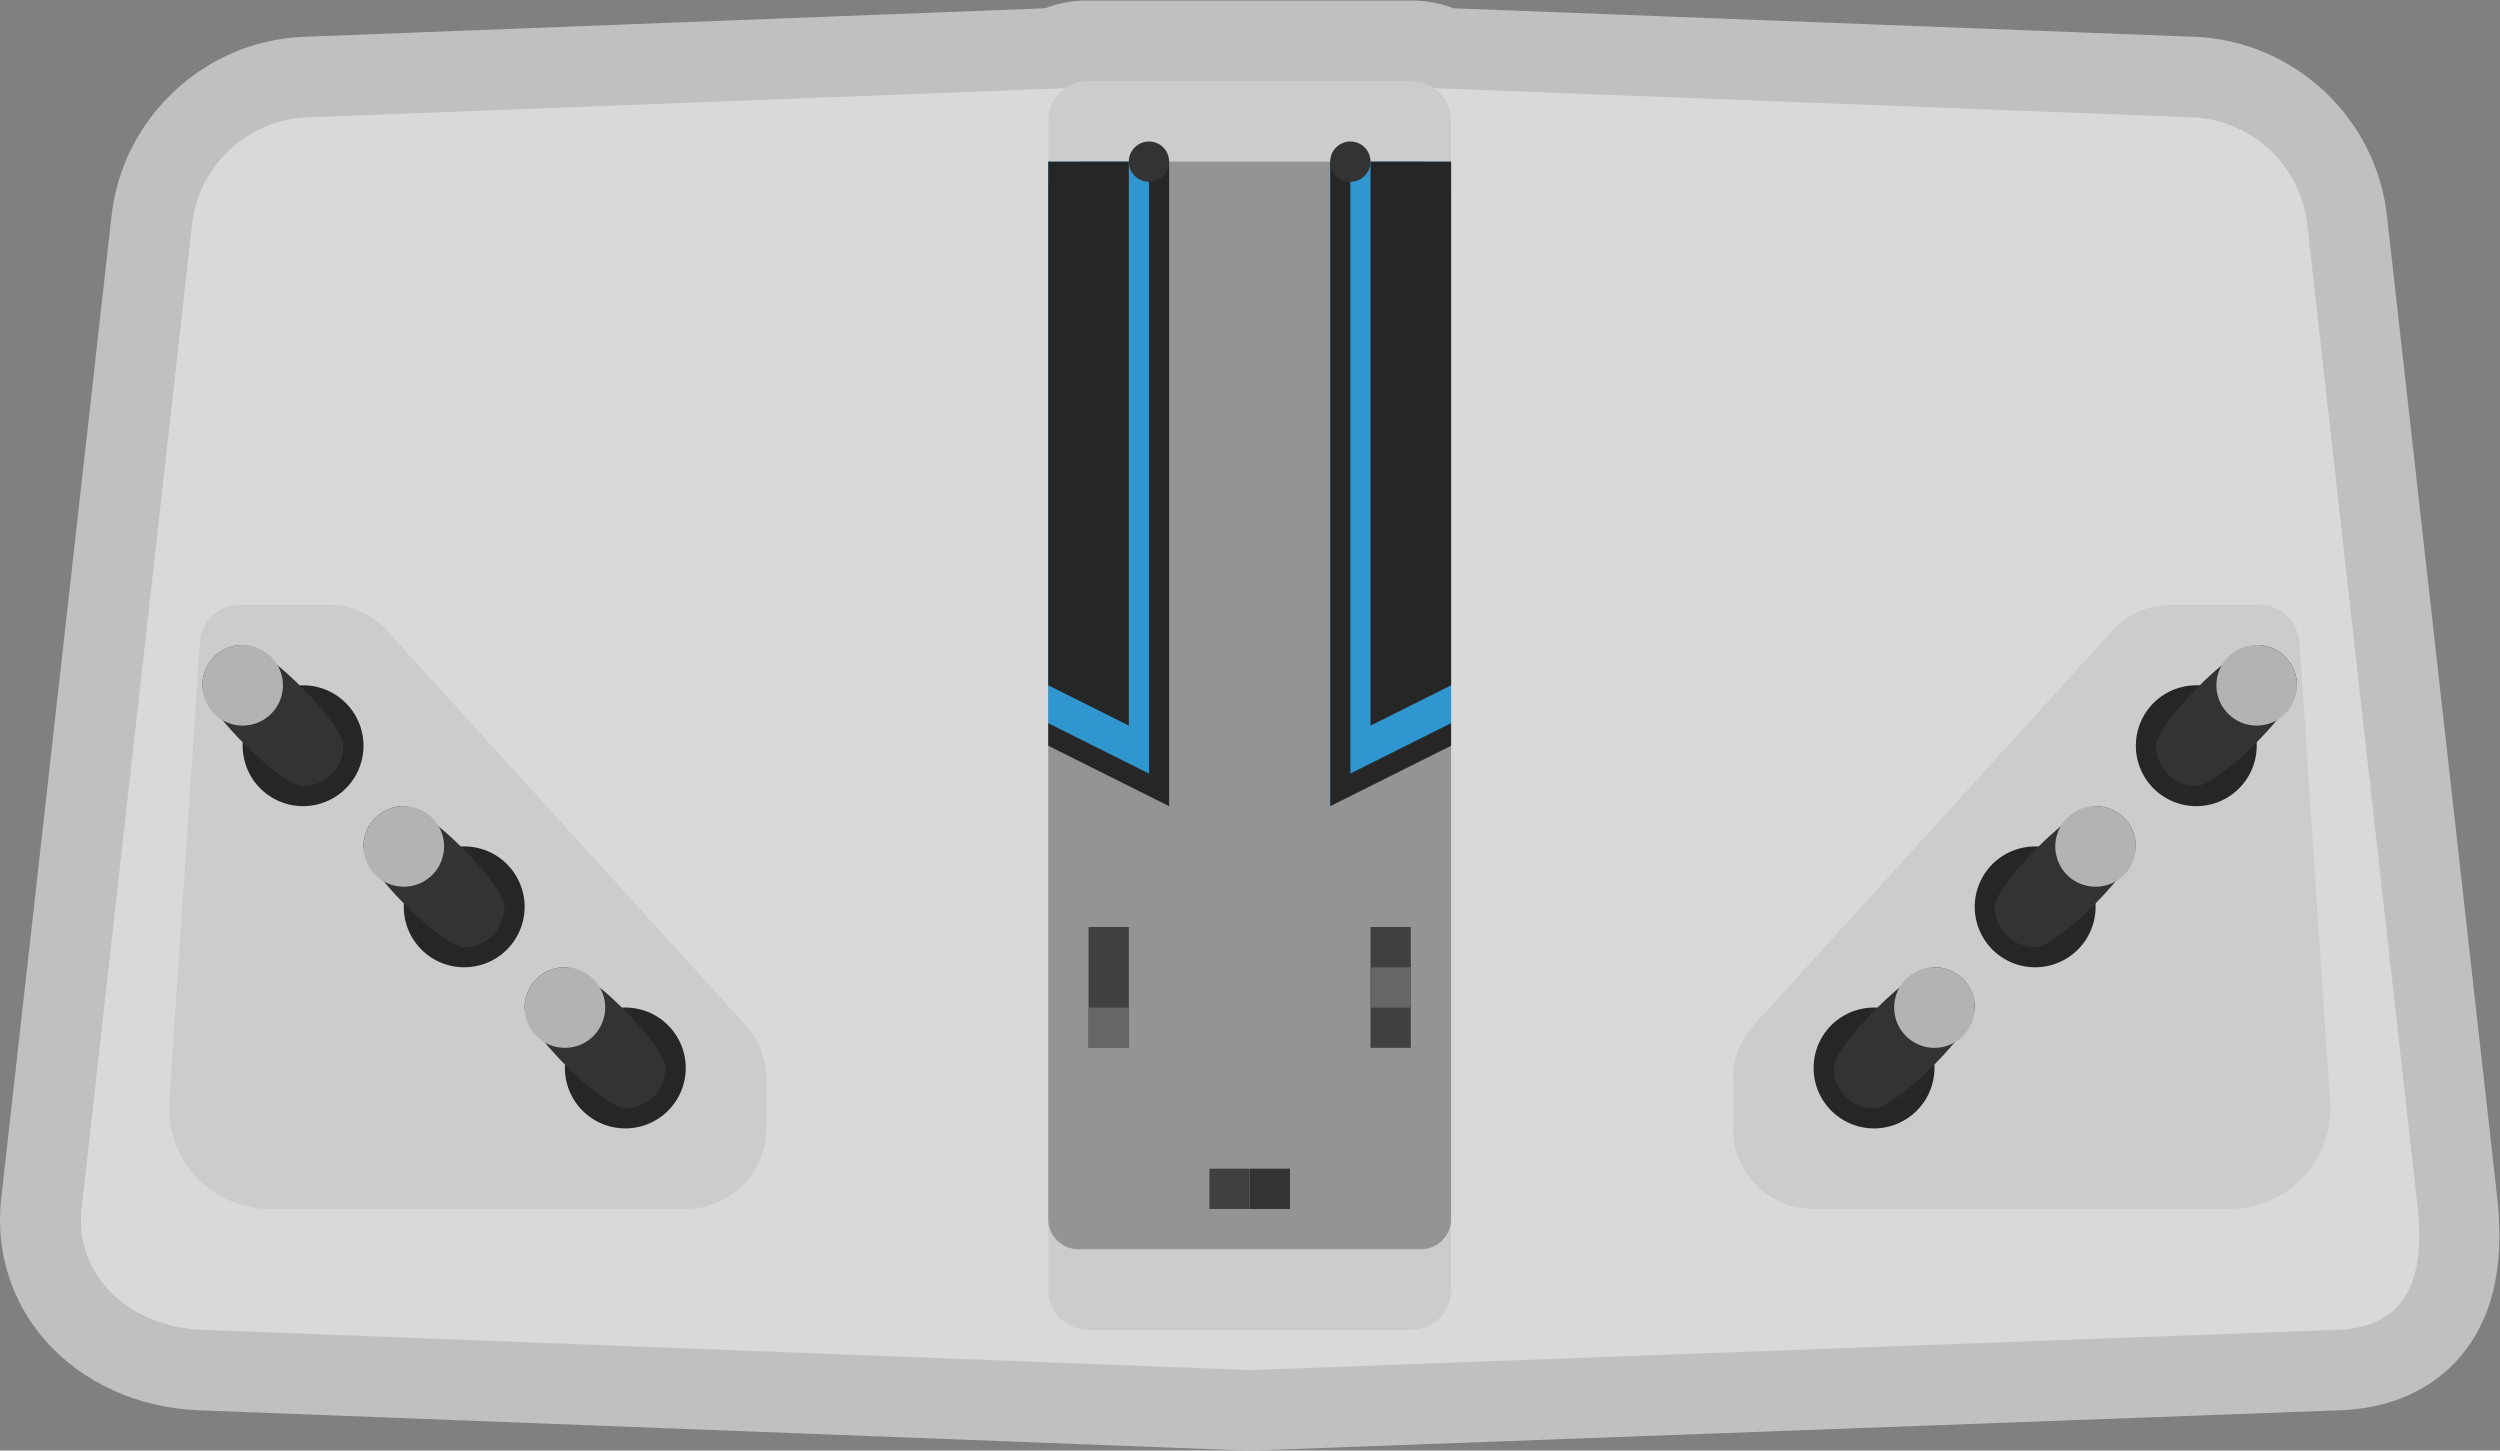<svg xmlns="http://www.w3.org/2000/svg" xml:space="preserve" width="330.925" height="192.007"><rect width="100%" height="100%" fill="#808080" stroke="none"/><defs><clipPath id="a" clipPathUnits="userSpaceOnUse"><path d="M0 256h256V0H0Z"/></clipPath><clipPath id="b" clipPathUnits="userSpaceOnUse"><path d="M3.903 200.003h248.194V55.997H3.903Z"/></clipPath></defs><g clip-path="url(#a)" transform="matrix(1.333 0 0 -1.333 -5.204 266.67)"><g clip-path="url(#b)" style="opacity:.5"><path d="m0 0-.005.049-.006.048-10.956 97.564c-1.012 9.85-9.225 17.558-19.126 17.939l-73.574 2.83c-1.343.51-2.771.774-4.23.774h-32.126c-1.46 0-2.889-.264-4.231-.774l-73.574-2.83c-9.901-.381-18.113-8.089-19.127-17.939L-247.911.097l-.005-.048-.005-.049c-.51-5.104 1.044-10.015 4.377-13.827 3.686-4.218 9.266-6.756 15.308-6.964l103.968-3.999.302-.012.301.012 108.001 4c6.224.214 9.873 2.936 11.835 5.18C-.574-11.887.678-6.781 0 0" style="fill:#fff;fill-opacity:1;fill-rule:nonzero;stroke:none" transform="translate(251.919 80.799)"/></g><path d="m0 0-10.961 97.604a12 12 0 0 1-11.478 10.797L-116 112l-93.561-3.599a12 12 0 0 1-11.479-10.797L-232 0c-.69-6.9 5.069-11.761 12-12l104-4 108 4c6.931.239 8.69 5.1 8 12" style="fill:#d9d9d9;fill-opacity:1;fill-rule:nonzero;stroke:none" transform="translate(244 80)"/><path d="m0 0-35.539 39.093a8 8 0 0 1-5.919 2.619h-8.719a4 4 0 0 1-3.991-3.734l-3.04-45.601c-.385-5.772 4.193-10.665 9.978-10.665h41.311a8 8 0 0 1 8 8v4.907C2.081-3.391 1.339-1.472 0 0" style="fill:#ccc;fill-opacity:1;fill-rule:nonzero;stroke:none" transform="translate(77.92 98.288)"/><path d="M0 0a6 6 0 0 0-12 0A6 6 0 0 0 0 0" style="fill:#262626;fill-opacity:1;fill-rule:nonzero;stroke:none" transform="translate(40 126)"/><path d="M0 0a4 4 0 0 1-4-4c0-2.209 7.791-10 10-10a4 4 0 0 1 4 4C10-7.791 2.209 0 0 0" style="fill:#333;fill-opacity:1;fill-rule:nonzero;stroke:none" transform="translate(28 136)"/><path d="M0 0a4 4 0 1 0-8 0 4 4 0 0 0 8 0" style="fill:#b3b3b3;fill-opacity:1;fill-rule:nonzero;stroke:none" transform="translate(32 132)"/><path d="M0 0a6 6 0 0 0-12 0A6 6 0 0 0 0 0" style="fill:#262626;fill-opacity:1;fill-rule:nonzero;stroke:none" transform="translate(56 110)"/><path d="M0 0a4 4 0 0 1-4-4c0-2.209 7.791-10 10-10a4 4 0 0 1 4 4C10-7.791 2.209 0 0 0" style="fill:#333;fill-opacity:1;fill-rule:nonzero;stroke:none" transform="translate(44 120)"/><path d="M0 0a4 4 0 1 0-8 0 4 4 0 0 0 8 0" style="fill:#b3b3b3;fill-opacity:1;fill-rule:nonzero;stroke:none" transform="translate(48 116)"/><path d="M0 0a6 6 0 0 0-12 0A6 6 0 0 0 0 0" style="fill:#262626;fill-opacity:1;fill-rule:nonzero;stroke:none" transform="translate(72 94)"/><path d="M0 0a4 4 0 0 1-4-4c0-2.209 7.791-10 10-10a4 4 0 0 1 4 4C10-7.791 2.209 0 0 0" style="fill:#333;fill-opacity:1;fill-rule:nonzero;stroke:none" transform="translate(60 104)"/><path d="M0 0a4 4 0 1 0-8 0 4 4 0 0 0 8 0" style="fill:#b3b3b3;fill-opacity:1;fill-rule:nonzero;stroke:none" transform="translate(64 100)"/><path d="m0 0 35.539 39.093a8 8 0 0 0 5.92 2.619h8.719a4 4 0 0 0 3.991-3.734l3.04-45.601c.385-5.772-4.193-10.665-9.978-10.665H5.92a8 8 0 0 0-8 8v4.907c0 1.99.742 3.909 2.08 5.381" style="fill:#ccc;fill-opacity:1;fill-rule:nonzero;stroke:none" transform="translate(178.08 98.288)"/><path d="M0 0a6 6 0 0 1 12 0A6 6 0 0 1 0 0" style="fill:#262626;fill-opacity:1;fill-rule:nonzero;stroke:none" transform="translate(216 126)"/><path d="M0 0a4 4 0 0 0 4-4C4-6.209-3.791-14-6-14a4 4 0 0 0-4 4C-10-7.791-2.209 0 0 0" style="fill:#333;fill-opacity:1;fill-rule:nonzero;stroke:none" transform="translate(228 136)"/><path d="M0 0a4 4 0 1 1 8 0 4 4 0 0 1-8 0" style="fill:#b3b3b3;fill-opacity:1;fill-rule:nonzero;stroke:none" transform="translate(224 132)"/><path d="M0 0a6 6 0 0 1 12 0A6 6 0 0 1 0 0" style="fill:#262626;fill-opacity:1;fill-rule:nonzero;stroke:none" transform="translate(200 110)"/><path d="M0 0a4 4 0 0 0 4-4C4-6.209-3.791-14-6-14a4 4 0 0 0-4 4C-10-7.791-2.209 0 0 0" style="fill:#333;fill-opacity:1;fill-rule:nonzero;stroke:none" transform="translate(212 120)"/><path d="M0 0a4 4 0 1 1 8 0 4 4 0 0 1-8 0" style="fill:#b3b3b3;fill-opacity:1;fill-rule:nonzero;stroke:none" transform="translate(208 116)"/><path d="M0 0a6 6 0 0 1 12 0A6 6 0 0 1 0 0" style="fill:#262626;fill-opacity:1;fill-rule:nonzero;stroke:none" transform="translate(184 94)"/><path d="M0 0a4 4 0 0 0 4-4C4-6.209-3.791-14-6-14a4 4 0 0 0-4 4C-10-7.791-2.209 0 0 0" style="fill:#333;fill-opacity:1;fill-rule:nonzero;stroke:none" transform="translate(196 104)"/><path d="M0 0a4 4 0 1 1 8 0 4 4 0 0 1-8 0" style="fill:#b3b3b3;fill-opacity:1;fill-rule:nonzero;stroke:none" transform="translate(192 100)"/><path d="M0 0h-32.126a3.937 3.937 0 0 0-3.937 3.937v116.126A3.937 3.937 0 0 0-32.126 124H0a3.937 3.937 0 0 0 3.937-3.937V3.937A3.937 3.937 0 0 0 0 0" style="fill:#ccc;fill-opacity:1;fill-rule:nonzero;stroke:none" transform="translate(144.064 68)"/><path d="M0 0h-34a3 3 0 0 0-3 3v102a3 3 0 0 0 3 3H0a3 3 0 0 0 3-3V3a3 3 0 0 0-3-3" style="fill:#949494;fill-opacity:1;fill-rule:nonzero;stroke:none" transform="translate(145 76)"/><path d="M116 96h-4v12h4z" style="fill:#404040;fill-opacity:1;fill-rule:nonzero;stroke:none"/><path d="M116 96h-4v4h4z" style="fill:#666;fill-opacity:1;fill-rule:nonzero;stroke:none"/><path d="M144 96h-4v12h4z" style="fill:#404040;fill-opacity:1;fill-rule:nonzero;stroke:none"/><path d="M144 100h-4v4h4z" style="fill:#666;fill-opacity:1;fill-rule:nonzero;stroke:none"/><path d="M128 80h-4v4h4z" style="fill:#404040;fill-opacity:1;fill-rule:nonzero;stroke:none"/><path d="M132 80h-4v4h4z" style="fill:#333;fill-opacity:1;fill-rule:nonzero;stroke:none"/><path d="M0 0h12v-64L0-55.764Z" style="fill:#3096cf;fill-opacity:1;fill-rule:nonzero;stroke:none" transform="translate(108 184)"/><path d="M0 0h-12v-64l12 8.236z" style="fill:#3096cf;fill-opacity:1;fill-rule:nonzero;stroke:none" transform="translate(148 184)"/><path d="M0 0v-52l8-4V0Z" style="fill:#262626;fill-opacity:1;fill-rule:nonzero;stroke:none" transform="translate(108 184)"/><path d="M0 0v-52l-8-4V0Z" style="fill:#262626;fill-opacity:1;fill-rule:nonzero;stroke:none" transform="translate(148 184)"/><path d="M0 0v-60.764l10 5V-58l-12-6V0Z" style="fill:#262626;fill-opacity:1;fill-rule:nonzero;stroke:none" transform="translate(138 184)"/><path d="M0 0v-60.764l-10 5V-58l12-6V0Z" style="fill:#262626;fill-opacity:1;fill-rule:nonzero;stroke:none" transform="translate(118 184)"/><path d="M0 0a2 2 0 1 0-4.001.001A2 2 0 0 0 0 0" style="fill:#333;fill-opacity:1;fill-rule:nonzero;stroke:none" transform="translate(120 184)"/><path d="M0 0a2 2 0 1 0-4.001.001A2 2 0 0 0 0 0" style="fill:#333;fill-opacity:1;fill-rule:nonzero;stroke:none" transform="translate(140 184)"/></g></svg>